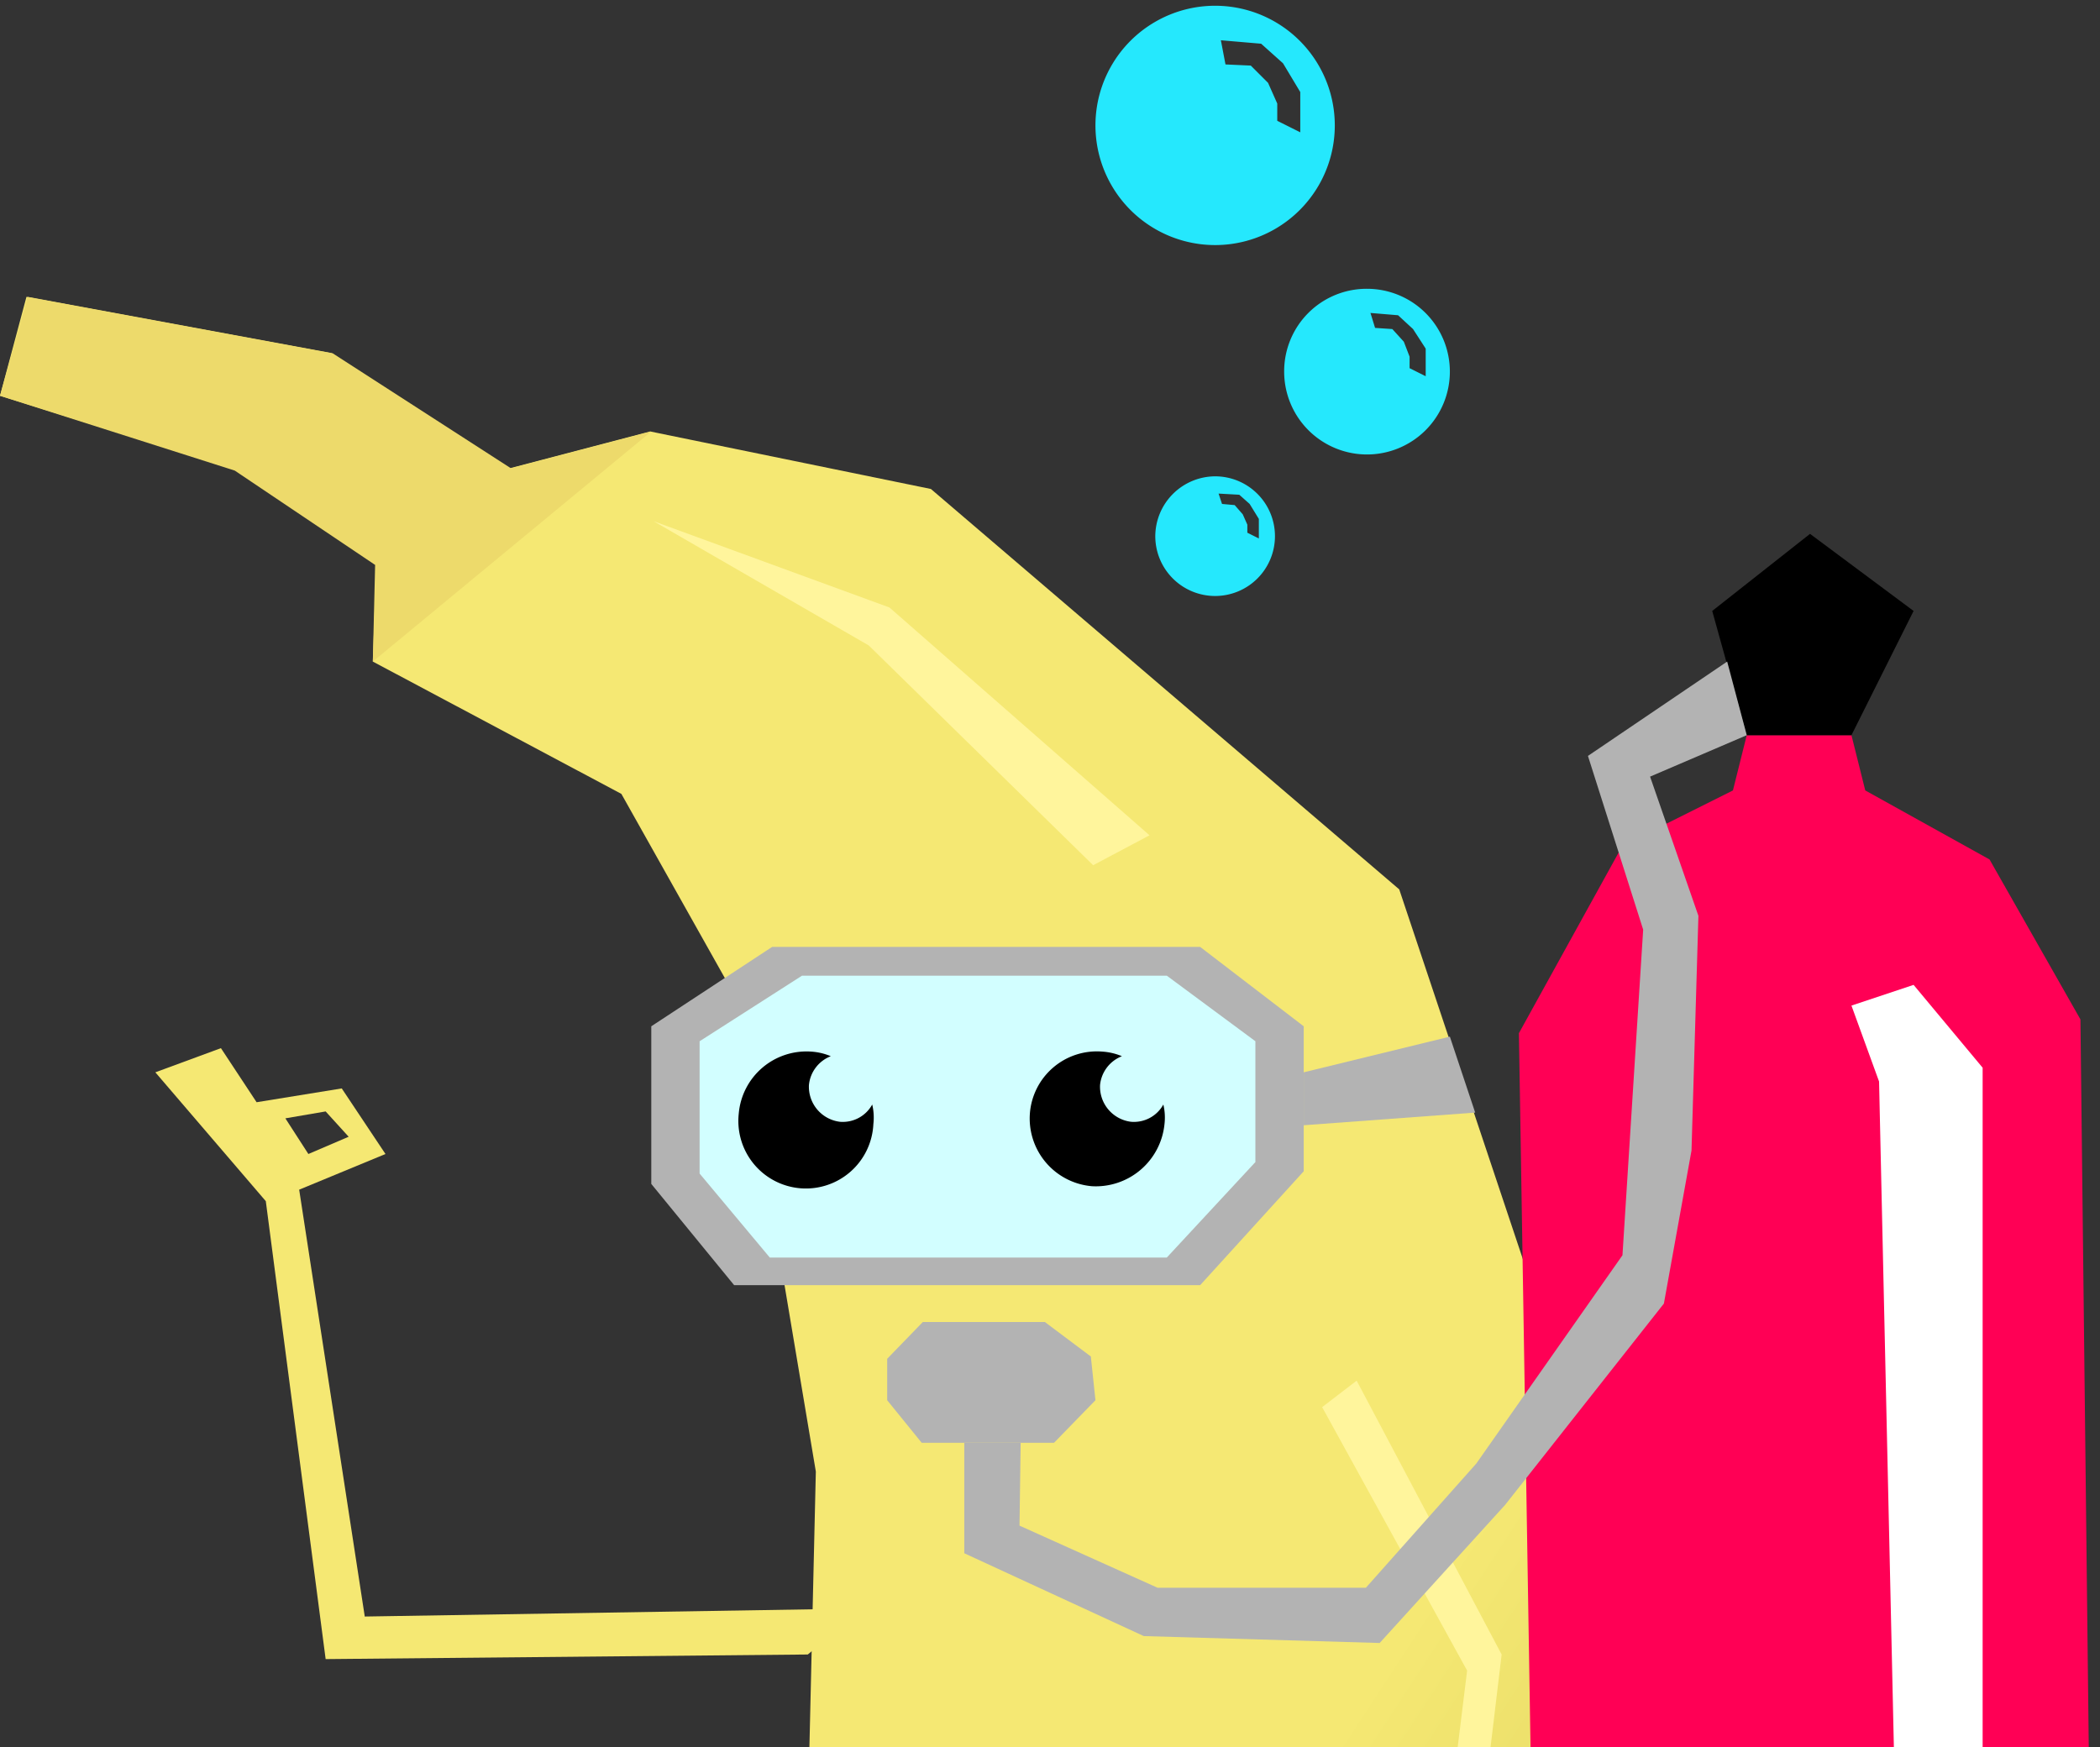 <svg id="Layer_1" data-name="Layer 1" xmlns="http://www.w3.org/2000/svg" xmlns:xlink="http://www.w3.org/1999/xlink" viewBox="0 0 182.5 151.85"><rect x="0" y="0" width="182.5" height="151.85" fill="#333333" stroke="none"/><defs><linearGradient id="Dégradé_sans_nom" x1="-256.92" y1="157.41" x2="-212.4" y2="186.5" gradientTransform="translate(-117.49 369.93) rotate(180)" gradientUnits="userSpaceOnUse"><stop offset="0" stop-color="#d9cd58"/><stop offset="1" stop-color="#f5e873"/></linearGradient></defs><title>diver-sm</title><path d="M0,34.4l2.3-8.6,26.5,4.9,15.5,10,12.2-3.2,24.4,5,40.7,34.8,23,68.8s-12,74.1-13,74.2-59.2,48.2-59.2,48.2l-23.8,2.2-10.8,7.2L31,272.3l4.3-9.8,4.3-21.2L69,209.4l1.9-81.5L64,86.8,54,69,32.4,57.5l.3-8.4L20.5,40.8Z" style="fill:url(#Dégradé_sans_nom)"/><polyline points="32.4 57.5 32.6 49.1 20.4 40.9 0 34.4 2.4 25.8 28.9 30.7 44.4 40.7 56.6 37.5" style="fill:#edda6b"/><polygon points="56.8 45.3 75.5 56.1 95 75.2 99.9 72.6 77.3 52.8 56.8 45.3" style="fill:#fff59c"/><polygon points="114.9 122.3 127.5 145.2 119.7 208.4 88.7 234.2 122.8 208.1 130.5 143.8 117.9 120 114.9 122.3" style="fill:#fff59c"/><polygon points="104.3 82.3 67.1 82.3 56.6 89.2 56.6 102.9 63.8 111.7 104.3 111.7 113.3 101.8 113.3 89.2 104.3 82.3" style="fill:#b3b3b3"/><polygon points="101.4 84.8 69.7 84.8 60.8 90.5 60.8 102 66.9 109.3 101.4 109.3 109.1 101 109.1 90.5 101.4 84.8" style="fill:#d2feff"/><path d="M70.5,91.4a5.26,5.26,0,0,1,1.7.4,3,3,0,0,0-1.9,2.5A3.07,3.07,0,0,0,73,97.5,2.92,2.92,0,0,0,75.8,96a4.88,4.88,0,0,1,.1,1.7,5.87,5.87,0,1,1-11.7-.9A5.91,5.91,0,0,1,70.5,91.4Z"/><path d="M95.8,91.4a5.26,5.26,0,0,1,1.7.4,3,3,0,0,0-1.9,2.5,3.07,3.07,0,0,0,2.7,3.2,2.92,2.92,0,0,0,2.8-1.5,4.88,4.88,0,0,1,.1,1.7,6,6,0,0,1-6.3,5.4,5.91,5.91,0,0,1-5.4-6.3A5.84,5.84,0,0,1,95.8,91.4Z"/><polygon points="113.3 93.2 126 90.1 128.2 96.7 113.3 97.8 113.3 93.2" style="fill:#b3b3b3"/><polygon points="94.8 117.9 95.2 121.7 91.6 125.4 80.1 125.4 77.1 121.7 77.1 118.1 80.2 114.9 90.8 114.9 94.8 117.9" style="fill:#b3b3b3"/><path d="M33.5,100.3l-3.8-5.7-7.4,1.2-3.1-4.7-5.7,2.1,9.6,11.2,5.2,39.8,41.9-.4,4.8-4-43.3.7L26,103.4Zm-5.2-3.7,2,2.2-3.5,1.5-2-3.1Z" style="fill:#f5e873"/><path d="M95.2,10.9a10.4,10.4,0,0,0,20.8,0,10.4,10.4,0,0,0-20.8,0Zm10.9-7.4,3.5.3,1.9,1.7L113,8v3.5l-2-1V9l-.8-1.8-1.5-1.5-2.2-.1Z" style="fill:#25e8fd"/><path d="M111.6,32.3a7.2,7.2,0,1,0,7.2-7.2A7.17,7.17,0,0,0,111.6,32.3Zm7.5-5.1,2.4.2,1.3,1.2,1.1,1.7v2.4l-1.4-.7V31l-.5-1.3-1-1.1-1.5-.1Z" style="fill:#25e8fd"/><path d="M100.4,46.6a5.2,5.2,0,1,0,5.2-5.2A5.23,5.23,0,0,0,100.4,46.6Zm5.5-3.7,1.8.1.9.8.8,1.3v1.7l-1-.5v-.7l-.4-.9-.7-.8-1.1-.1Z" style="fill:#25e8fd"/><polygon points="182.5 237.3 158.5 239.3 134.4 237.3 132 89.8 141 73.5 150.6 68.7 151.8 63.9 160.9 63.9 162.1 68.7 172.9 74.7 180.8 88.6 182.5 237.3" style="fill:#f05"/><polygon points="166.3 85.6 172.3 92.8 172.3 179 165.7 201.9 163.3 94 160.9 87.4 166.3 85.6" style="fill:#fff"/><polygon points="160.9 63.9 166.3 53.1 157.3 46.4 148.8 53.1 151.8 63.9 160.9 63.9"/><polygon points="130.8 130.8 119.9 142.8 99.4 142.2 83.8 135 83.8 125.4 88.7 125.4 88.6 132.6 100.6 138 118.7 138 128.3 127.2 141 109.1 142.8 80.8 138 65.7 150.1 57.5 151.8 63.9 143.4 67.5 147.6 79.6 147 100 144.6 113.3 130.8 130.8" style="fill:#b3b3b3"/></svg>